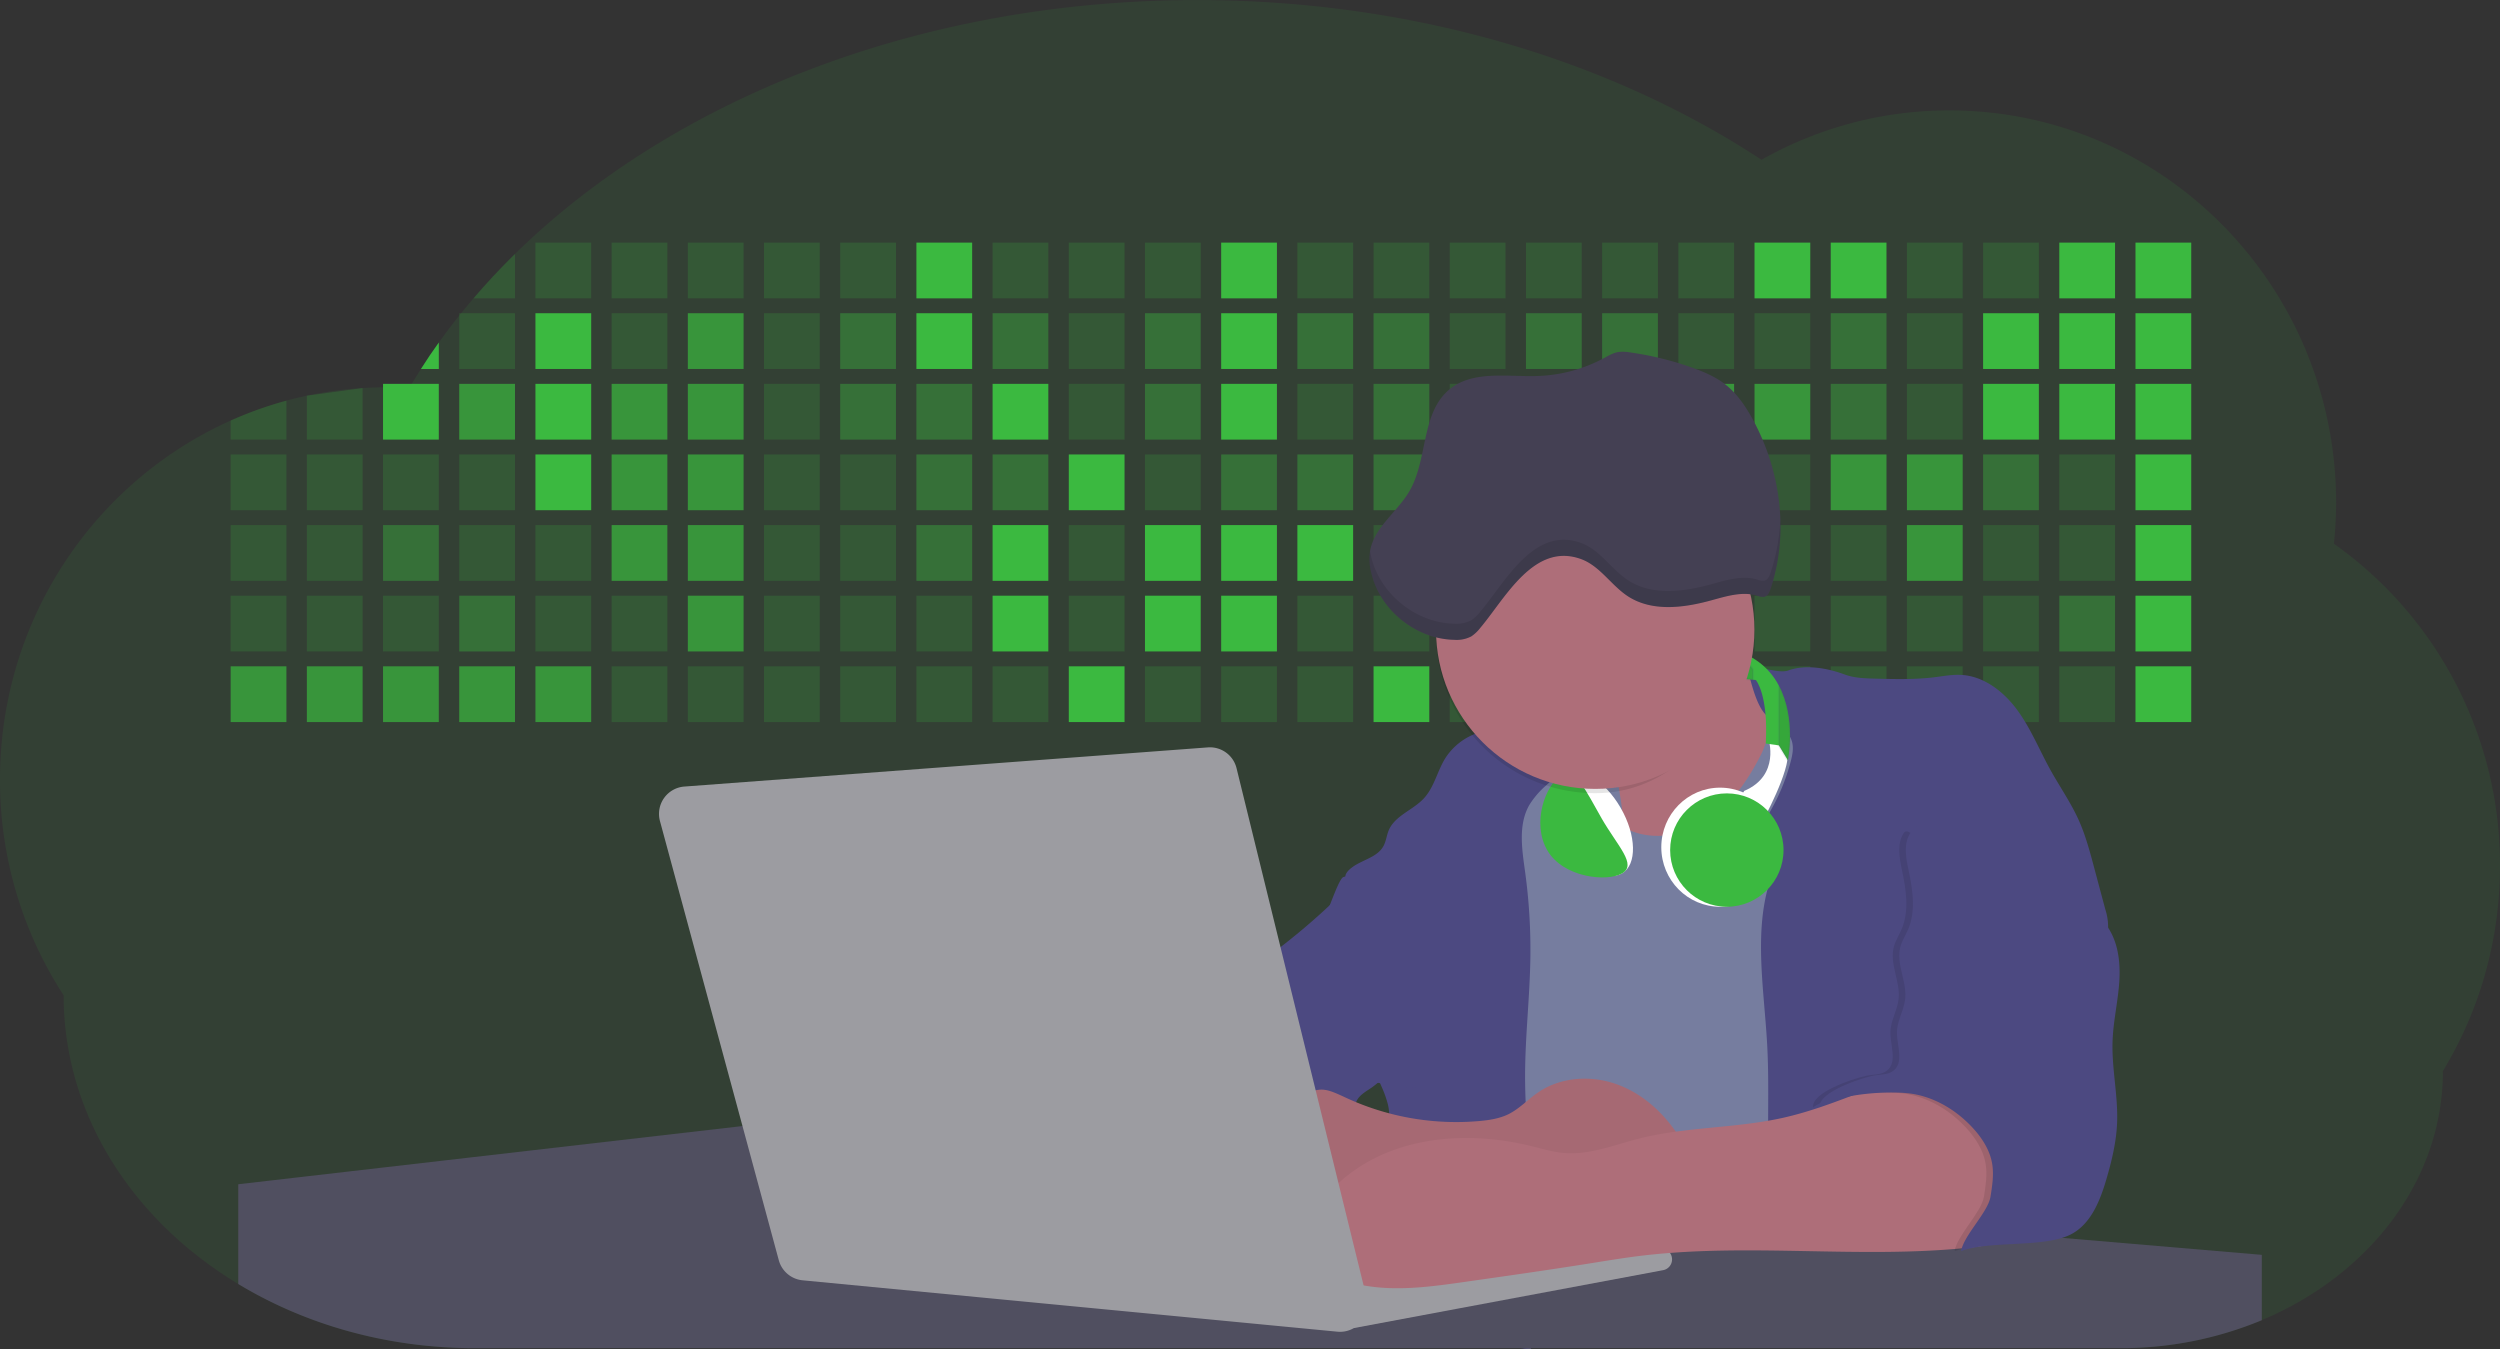 <svg id="aa7bae02-e79e-4d6b-a496-aba15f39787c" data-name="Layer 1" xmlns="http://www.w3.org/2000/svg" width="1144" height="617.32" viewBox="0 0 1144 617.32"><rect x="0" y="0" width="1144" height="617.32" fill="#333333" stroke="none"/><title>developer activity</title><path d="M1172,537.57a181.92,181.92,0,0,1-6.85,49.6,180.06,180.06,0,0,1-19.27,44.28c0,50.1-33.82,93.4-82.91,114a167.3,167.3,0,0,1-64.73,12.8H245.17c-40.25,0-77.55-10.86-108.14-29.36A185.76,185.76,0,0,1,112.2,711c-34-29.22-55.08-69.6-55.08-114.2A180.5,180.5,0,0,1,28,498.08c0-73.36,43.39-136.44,105.55-164.29a174.52,174.52,0,0,1,25.51-9.12q4.63-1.26,9.36-2.26a175.39,175.39,0,0,1,25.51-3.5q4.65-.29,9.35-.33H205c3.46,0,6.89.12,10.3.32l1.12-1.9q2.06-3.44,4.22-6.81,3.9-6.14,8.18-12.1,4.48-6.29,9.35-12.38l.83-1q2.76-3.44,5.64-6.8,9-10.49,19-20.35c72.11-70.68,185.08-116.18,312.08-116.18,98.82,0,189.15,27.55,258.34,73.07A174.18,174.18,0,0,1,920,191.86c97.74,0,177,80.37,177,179.51a184.9,184.9,0,0,1-1,18.78A180,180,0,0,1,1172,537.57Z" transform="translate(-28 -141.34)" fill="#3bb940" opacity="0.1"/><path d="M263.66,257.52v20.35h-19Q253.59,267.39,263.66,257.52Z" transform="translate(-28 -141.34)" fill="#3bb940" opacity="0.2"/><rect x="245.02" y="111.02" width="25.51" height="25.51" fill="#3bb940" opacity="0.2"/><rect x="279.88" y="111.02" width="25.51" height="25.51" fill="#3bb940" opacity="0.2"/><rect x="314.75" y="111.02" width="25.51" height="25.51" fill="#3bb940" opacity="0.2"/><rect x="349.61" y="111.02" width="25.51" height="25.51" fill="#3bb940" opacity="0.2"/><rect x="384.48" y="111.02" width="25.51" height="25.51" fill="#3bb940" opacity="0.2"/><rect x="419.35" y="111.02" width="25.51" height="25.51" fill="#3bb940"/><rect x="454.21" y="111.02" width="25.51" height="25.51" fill="#3bb940" opacity="0.2"/><rect x="489.08" y="111.02" width="25.51" height="25.51" fill="#3bb940" opacity="0.2"/><rect x="523.94" y="111.02" width="25.51" height="25.51" fill="#3bb940" opacity="0.2"/><rect x="558.81" y="111.02" width="25.51" height="25.51" fill="#3bb940"/><rect x="593.68" y="111.02" width="25.51" height="25.51" fill="#3bb940" opacity="0.2"/><rect x="628.54" y="111.02" width="25.51" height="25.51" fill="#3bb940" opacity="0.2"/><rect x="663.41" y="111.02" width="25.51" height="25.51" fill="#3bb940" opacity="0.2"/><rect x="698.28" y="111.02" width="25.51" height="25.51" fill="#3bb940" opacity="0.2"/><rect x="733.14" y="111.02" width="25.51" height="25.51" fill="#3bb940" opacity="0.2"/><rect x="768.01" y="111.02" width="25.51" height="25.51" fill="#3bb940" opacity="0.2"/><rect x="802.87" y="111.02" width="25.51" height="25.51" fill="#3bb940"/><rect x="837.74" y="111.02" width="25.51" height="25.51" fill="#3bb940"/><rect x="872.61" y="111.02" width="25.51" height="25.51" fill="#3bb940" opacity="0.2"/><rect x="907.47" y="111.02" width="25.51" height="25.51" fill="#3bb940" opacity="0.2"/><rect x="942.34" y="111.02" width="25.51" height="25.51" fill="#3bb940"/><rect x="977.2" y="111.02" width="25.51" height="25.51" fill="#3bb940"/><path d="M228.8,298.08v12.1h-8.18Q224.52,304,228.8,298.08Z" transform="translate(-28 -141.34)" fill="#3bb940"/><rect x="210.15" y="143.33" width="25.51" height="25.51" fill="#3bb940" opacity="0.2"/><rect x="245.02" y="143.33" width="25.51" height="25.51" fill="#3bb940"/><rect x="279.88" y="143.33" width="25.51" height="25.51" fill="#3bb940" opacity="0.2"/><rect x="314.75" y="143.33" width="25.51" height="25.51" fill="#3bb940" opacity="0.7"/><rect x="349.61" y="143.33" width="25.51" height="25.51" fill="#3bb940" opacity="0.2"/><rect x="384.48" y="143.33" width="25.51" height="25.51" fill="#3bb940" opacity="0.4"/><rect x="419.35" y="143.33" width="25.51" height="25.51" fill="#3bb940"/><rect x="454.21" y="143.33" width="25.51" height="25.51" fill="#3bb940" opacity="0.4"/><rect x="489.08" y="143.33" width="25.51" height="25.51" fill="#3bb940" opacity="0.2"/><rect x="523.94" y="143.33" width="25.51" height="25.51" fill="#3bb940" opacity="0.4"/><rect x="558.81" y="143.33" width="25.51" height="25.51" fill="#3bb940"/><rect x="593.68" y="143.33" width="25.51" height="25.51" fill="#3bb940" opacity="0.4"/><rect x="628.54" y="143.33" width="25.51" height="25.51" fill="#3bb940" opacity="0.4"/><rect x="663.41" y="143.33" width="25.51" height="25.51" fill="#3bb940" opacity="0.2"/><rect x="698.28" y="143.33" width="25.51" height="25.51" fill="#3bb940" opacity="0.4"/><rect x="733.14" y="143.33" width="25.51" height="25.51" fill="#3bb940" opacity="0.4"/><rect x="768.01" y="143.33" width="25.51" height="25.51" fill="#3bb940" opacity="0.2"/><rect x="802.87" y="143.33" width="25.51" height="25.51" fill="#3bb940" opacity="0.2"/><rect x="837.74" y="143.33" width="25.51" height="25.51" fill="#3bb940" opacity="0.4"/><rect x="872.61" y="143.33" width="25.51" height="25.51" fill="#3bb940" opacity="0.2"/><rect x="907.47" y="143.33" width="25.51" height="25.51" fill="#3bb940"/><rect x="942.34" y="143.33" width="25.51" height="25.51" fill="#3bb940"/><rect x="977.2" y="143.33" width="25.51" height="25.51" fill="#3bb940"/><path d="M159.06,324.67V342.5H133.55v-8.71A174.52,174.52,0,0,1,159.06,324.67Z" transform="translate(-28 -141.34)" fill="#3bb940" opacity="0.2"/><polygon points="165.93 177.57 165.93 201.16 140.42 201.16 140.42 181.07 165.93 177.57" fill="#3bb940" opacity="0.2"/><rect x="175.28" y="175.65" width="25.51" height="25.51" fill="#3bb940"/><rect x="210.15" y="175.65" width="25.51" height="25.51" fill="#3bb940" opacity="0.7"/><rect x="245.02" y="175.65" width="25.51" height="25.51" fill="#3bb940"/><rect x="279.88" y="175.65" width="25.51" height="25.51" fill="#3bb940" opacity="0.7"/><rect x="314.75" y="175.65" width="25.51" height="25.51" fill="#3bb940" opacity="0.7"/><rect x="349.61" y="175.65" width="25.51" height="25.51" fill="#3bb940" opacity="0.2"/><rect x="384.48" y="175.65" width="25.51" height="25.51" fill="#3bb940" opacity="0.4"/><rect x="419.35" y="175.65" width="25.51" height="25.51" fill="#3bb940" opacity="0.4"/><rect x="454.21" y="175.65" width="25.51" height="25.51" fill="#3bb940"/><rect x="489.08" y="175.65" width="25.51" height="25.51" fill="#3bb940" opacity="0.2"/><rect x="523.94" y="175.65" width="25.51" height="25.51" fill="#3bb940" opacity="0.4"/><rect x="558.81" y="175.65" width="25.51" height="25.51" fill="#3bb940"/><rect x="593.68" y="175.65" width="25.51" height="25.51" fill="#3bb940" opacity="0.2"/><rect x="628.54" y="175.65" width="25.51" height="25.51" fill="#3bb940" opacity="0.4"/><rect x="663.41" y="175.65" width="25.51" height="25.51" fill="#3bb940" opacity="0.2"/><rect x="698.28" y="175.65" width="25.51" height="25.51" fill="#3bb940"/><rect x="733.14" y="175.65" width="25.51" height="25.51" fill="#3bb940" opacity="0.2"/><rect x="768.01" y="175.65" width="25.51" height="25.51" fill="#3bb940" opacity="0.7"/><rect x="802.87" y="175.65" width="25.51" height="25.51" fill="#3bb940" opacity="0.7"/><rect x="837.74" y="175.65" width="25.51" height="25.51" fill="#3bb940" opacity="0.4"/><rect x="872.61" y="175.65" width="25.51" height="25.51" fill="#3bb940" opacity="0.2"/><rect x="907.47" y="175.65" width="25.51" height="25.51" fill="#3bb940"/><rect x="942.34" y="175.65" width="25.51" height="25.51" fill="#3bb940"/><rect x="977.2" y="175.65" width="25.51" height="25.51" fill="#3bb940"/><rect x="105.55" y="207.96" width="25.51" height="25.51" fill="#3bb940" opacity="0.2"/><rect x="140.42" y="207.96" width="25.51" height="25.51" fill="#3bb940" opacity="0.2"/><rect x="175.28" y="207.96" width="25.51" height="25.51" fill="#3bb940" opacity="0.2"/><rect x="210.15" y="207.96" width="25.51" height="25.51" fill="#3bb940" opacity="0.2"/><rect x="245.02" y="207.96" width="25.51" height="25.51" fill="#3bb940"/><rect x="279.88" y="207.96" width="25.51" height="25.51" fill="#3bb940" opacity="0.7"/><rect x="314.75" y="207.96" width="25.51" height="25.51" fill="#3bb940" opacity="0.7"/><rect x="349.61" y="207.96" width="25.51" height="25.51" fill="#3bb940" opacity="0.2"/><rect x="384.48" y="207.96" width="25.51" height="25.51" fill="#3bb940" opacity="0.2"/><rect x="419.35" y="207.96" width="25.51" height="25.51" fill="#3bb940" opacity="0.4"/><rect x="454.21" y="207.96" width="25.51" height="25.51" fill="#3bb940" opacity="0.4"/><rect x="489.08" y="207.96" width="25.51" height="25.51" fill="#3bb940"/><rect x="523.94" y="207.96" width="25.51" height="25.51" fill="#3bb940" opacity="0.2"/><rect x="558.81" y="207.96" width="25.51" height="25.51" fill="#3bb940" opacity="0.4"/><rect x="593.68" y="207.96" width="25.51" height="25.51" fill="#3bb940" opacity="0.4"/><rect x="628.54" y="207.96" width="25.51" height="25.51" fill="#3bb940" opacity="0.4"/><rect x="663.41" y="207.96" width="25.51" height="25.51" fill="#3bb940" opacity="0.4"/><rect x="698.28" y="207.96" width="25.51" height="25.51" fill="#3bb940" opacity="0.2"/><rect x="733.14" y="207.96" width="25.51" height="25.51" fill="#3bb940" opacity="0.2"/><rect x="768.01" y="207.96" width="25.51" height="25.51" fill="#3bb940" opacity="0.2"/><rect x="802.87" y="207.96" width="25.51" height="25.51" fill="#3bb940" opacity="0.2"/><rect x="837.74" y="207.96" width="25.51" height="25.51" fill="#3bb940" opacity="0.7"/><rect x="872.61" y="207.96" width="25.51" height="25.51" fill="#3bb940" opacity="0.7"/><rect x="907.47" y="207.96" width="25.51" height="25.51" fill="#3bb940" opacity="0.4"/><rect x="942.34" y="207.96" width="25.51" height="25.51" fill="#3bb940" opacity="0.2"/><rect x="977.2" y="207.96" width="25.51" height="25.51" fill="#3bb940"/><rect x="105.55" y="240.28" width="25.51" height="25.51" fill="#3bb940" opacity="0.2"/><rect x="140.42" y="240.28" width="25.51" height="25.51" fill="#3bb940" opacity="0.2"/><rect x="175.28" y="240.28" width="25.51" height="25.51" fill="#3bb940" opacity="0.4"/><rect x="210.15" y="240.28" width="25.51" height="25.51" fill="#3bb940" opacity="0.2"/><rect x="245.02" y="240.28" width="25.51" height="25.51" fill="#3bb940" opacity="0.2"/><rect x="279.88" y="240.28" width="25.51" height="25.51" fill="#3bb940" opacity="0.7"/><rect x="314.75" y="240.28" width="25.51" height="25.51" fill="#3bb940" opacity="0.7"/><rect x="349.61" y="240.28" width="25.51" height="25.51" fill="#3bb940" opacity="0.2"/><rect x="384.48" y="240.28" width="25.51" height="25.51" fill="#3bb940" opacity="0.2"/><rect x="419.35" y="240.28" width="25.51" height="25.51" fill="#3bb940" opacity="0.4"/><rect x="454.21" y="240.28" width="25.51" height="25.51" fill="#3bb940"/><rect x="489.08" y="240.28" width="25.51" height="25.51" fill="#3bb940" opacity="0.2"/><rect x="523.94" y="240.28" width="25.51" height="25.51" fill="#3bb940"/><rect x="558.81" y="240.28" width="25.51" height="25.51" fill="#3bb940"/><rect x="593.68" y="240.28" width="25.51" height="25.51" fill="#3bb940"/><rect x="628.54" y="240.28" width="25.51" height="25.51" fill="#3bb940" opacity="0.2"/><rect x="663.41" y="240.28" width="25.51" height="25.51" fill="#3bb940"/><rect x="698.28" y="240.28" width="25.51" height="25.51" fill="#3bb940" opacity="0.2"/><rect x="733.14" y="240.28" width="25.51" height="25.51" fill="#3bb940" opacity="0.2"/><rect x="768.01" y="240.28" width="25.51" height="25.51" fill="#3bb940" opacity="0.2"/><rect x="802.87" y="240.28" width="25.51" height="25.51" fill="#3bb940" opacity="0.2"/><rect x="837.74" y="240.28" width="25.51" height="25.51" fill="#3bb940" opacity="0.2"/><rect x="872.61" y="240.28" width="25.51" height="25.51" fill="#3bb940" opacity="0.7"/><rect x="907.47" y="240.28" width="25.51" height="25.51" fill="#3bb940" opacity="0.2"/><rect x="942.34" y="240.28" width="25.51" height="25.51" fill="#3bb940" opacity="0.2"/><rect x="977.2" y="240.28" width="25.51" height="25.51" fill="#3bb940"/><rect x="105.55" y="272.59" width="25.51" height="25.51" fill="#3bb940" opacity="0.2"/><rect x="140.42" y="272.59" width="25.51" height="25.51" fill="#3bb940" opacity="0.2"/><rect x="175.28" y="272.59" width="25.51" height="25.51" fill="#3bb940" opacity="0.2"/><rect x="210.15" y="272.59" width="25.51" height="25.51" fill="#3bb940" opacity="0.4"/><rect x="245.02" y="272.59" width="25.51" height="25.51" fill="#3bb940" opacity="0.2"/><rect x="279.88" y="272.59" width="25.51" height="25.51" fill="#3bb940" opacity="0.2"/><rect x="314.75" y="272.59" width="25.51" height="25.51" fill="#3bb940" opacity="0.7"/><rect x="349.61" y="272.59" width="25.51" height="25.51" fill="#3bb940" opacity="0.2"/><rect x="384.48" y="272.59" width="25.51" height="25.51" fill="#3bb940" opacity="0.2"/><rect x="419.35" y="272.59" width="25.51" height="25.51" fill="#3bb940" opacity="0.2"/><rect x="454.21" y="272.59" width="25.51" height="25.51" fill="#3bb940"/><rect x="489.08" y="272.59" width="25.51" height="25.51" fill="#3bb940" opacity="0.2"/><rect x="523.94" y="272.59" width="25.51" height="25.51" fill="#3bb940"/><rect x="558.81" y="272.59" width="25.51" height="25.51" fill="#3bb940"/><rect x="593.68" y="272.59" width="25.51" height="25.51" fill="#3bb940" opacity="0.2"/><rect x="628.54" y="272.59" width="25.51" height="25.51" fill="#3bb940" opacity="0.2"/><rect x="663.41" y="272.59" width="25.51" height="25.51" fill="#3bb940" opacity="0.2"/><rect x="698.28" y="272.59" width="25.51" height="25.51" fill="#3bb940" opacity="0.2"/><rect x="733.14" y="272.59" width="25.51" height="25.51" fill="#3bb940" opacity="0.2"/><rect x="768.01" y="272.59" width="25.51" height="25.51" fill="#3bb940" opacity="0.2"/><rect x="802.87" y="272.59" width="25.51" height="25.51" fill="#3bb940" opacity="0.2"/><rect x="837.74" y="272.59" width="25.51" height="25.51" fill="#3bb940" opacity="0.2"/><rect x="872.61" y="272.59" width="25.51" height="25.51" fill="#3bb940" opacity="0.2"/><rect x="907.47" y="272.59" width="25.51" height="25.51" fill="#3bb940" opacity="0.2"/><rect x="942.34" y="272.59" width="25.51" height="25.51" fill="#3bb940" opacity="0.4"/><rect x="977.2" y="272.59" width="25.51" height="25.51" fill="#3bb940"/><rect x="105.55" y="304.91" width="25.51" height="25.51" fill="#3bb940" opacity="0.7"/><rect x="140.42" y="304.91" width="25.51" height="25.51" fill="#3bb940" opacity="0.7"/><rect x="175.28" y="304.91" width="25.51" height="25.51" fill="#3bb940" opacity="0.7"/><rect x="210.15" y="304.91" width="25.51" height="25.51" fill="#3bb940" opacity="0.7"/><rect x="245.02" y="304.91" width="25.51" height="25.51" fill="#3bb940" opacity="0.7"/><rect x="279.88" y="304.91" width="25.51" height="25.51" fill="#3bb940" opacity="0.2"/><rect x="314.75" y="304.91" width="25.51" height="25.51" fill="#3bb940" opacity="0.2"/><rect x="349.61" y="304.91" width="25.51" height="25.51" fill="#3bb940" opacity="0.2"/><rect x="384.48" y="304.91" width="25.51" height="25.51" fill="#3bb940" opacity="0.2"/><rect x="419.35" y="304.91" width="25.51" height="25.51" fill="#3bb940" opacity="0.2"/><rect x="454.21" y="304.91" width="25.51" height="25.51" fill="#3bb940" opacity="0.2"/><rect x="489.08" y="304.91" width="25.51" height="25.51" fill="#3bb940"/><rect x="523.94" y="304.91" width="25.51" height="25.51" fill="#3bb940" opacity="0.2"/><rect x="558.81" y="304.91" width="25.51" height="25.51" fill="#3bb940" opacity="0.2"/><rect x="593.68" y="304.91" width="25.51" height="25.51" fill="#3bb940" opacity="0.2"/><rect x="628.54" y="304.91" width="25.51" height="25.51" fill="#3bb940"/><rect x="663.41" y="304.91" width="25.51" height="25.51" fill="#3bb940" opacity="0.2"/><rect x="698.28" y="304.91" width="25.51" height="25.51" fill="#3bb940" opacity="0.2"/><rect x="733.14" y="304.91" width="25.51" height="25.51" fill="#3bb940" opacity="0.2"/><rect x="768.01" y="304.91" width="25.51" height="25.51" fill="#3bb940" opacity="0.2"/><rect x="802.87" y="304.91" width="25.51" height="25.51" fill="#3bb940" opacity="0.2"/><rect x="837.74" y="304.91" width="25.51" height="25.51" fill="#3bb940" opacity="0.2"/><rect x="872.61" y="304.91" width="25.51" height="25.51" fill="#3bb940" opacity="0.2"/><rect x="907.47" y="304.91" width="25.51" height="25.51" fill="#3bb940" opacity="0.2"/><rect x="942.34" y="304.91" width="25.51" height="25.51" fill="#3bb940" opacity="0.2"/><rect x="977.2" y="304.91" width="25.51" height="25.51" fill="#3bb940"/><circle cx="734.52" cy="363.89" r="34.87" fill="#767d9f"/><path d="M760.71,460.87q5.22,22.78,8.86,45.9c.73,4.58,1.38,9.41-.28,13.74-1.39,3.61-4.22,6.43-6.44,9.59s-3.9,7.21-2.55,10.83,5.29,5.6,9.05,6.62c10.76,2.9,22.23.79,32.94-2.35a53.29,53.29,0,0,0,13.81-5.72c4.54-2.88,8.26-6.88,11.68-11,15.61-18.93,25.83-41.65,35.45-64.23a39.12,39.12,0,0,1-33.11-13.34c-3.94-4.63-6.83-11.08-4.61-16.74-6.51,3.57-14.24,3.81-21.25,6.25a75.49,75.49,0,0,0-12.5,6.15q-7.18,4.15-14.28,8.46C772.07,458.29,767,461.19,760.71,460.87Z" transform="translate(-28 -141.34)" fill="#ae6e79"/><path d="M833.64,487.05c-6.11,11.89-14.06,23.32-25.41,30.4s-26.63,9-38,2c-5.6-3.42-9.84-8.62-14.73-13s-11-8.13-17.57-7.56c-7.24.63-12.91,6.28-17.76,11.69-7.36,8.22-14.47,16.79-19.68,26.52-10,18.7-12.37,40.56-11.93,61.76s3.51,42.29,3.58,63.49c.1,26.08-4.32,51.95-8.79,77.64,41.1-5.06,82.25,6,123.44,10.19,26.36,2.71,52.92,2.65,79.42,2.58,4.66,0,9.62-.12,13.5-2.7a18.2,18.2,0,0,0,5.59-6.64c3.66-6.75,5.13-14.45,6.15-22.06,2.59-19.22,2.67-38.68,2.74-58.08.18-47,.35-94.17-5.62-140.8-1.47-11.47-3.35-23-7.75-33.73s-11.58-20.6-21.62-26.35c-6.45-3.7-21.4-10.14-29-6.41C841.67,460.15,837.73,479.09,833.64,487.05Z" transform="translate(-28 -141.34)" fill="#767d9f"/><path d="M836.68,619.77c-1.55-29-7.86-59.95,5.57-85.69,3.3-6.32-8.54-14.21-4.88-20.33a92.08,92.08,0,0,0,10.06-23.93c.76-2.89,1.37-5.95.65-8.85-1.33-5.29-6.56-8.44-11-11.66-4.9-3.56-7.42-14.41-9-20.28s12.57,1.2,18.26-.89c7.9-2.89,17.94-1.07,25.82,1.86,4.4,1.62,9.18,1.76,13.87,1.88,9.11.24,18.25.47,27.29-.65,4.06-.51,8.13-1.28,12.21-1.05,10.41.59,19.46,7.71,25.62,16.13s10.08,18.23,15.13,27.35c4.21,7.6,9.23,14.78,12.82,22.69,3.18,7,5.19,14.52,7.18,22l5.13,19.19a25.58,25.58,0,0,1,1.26,8.51c-.26,3.07-1.62,5.93-3,8.66A164.12,164.12,0,0,1,971,603.2c-10.79,13.23-23.89,25.16-30.3,41-2.5,6.17-3.89,12.73-5.16,19.27a707.94,707.94,0,0,0-10.9,79.15,174.2,174.2,0,0,0-36.52-12.21,177.61,177.61,0,0,0-19-3c-5.59-.58-12.8.52-18.12-1-8.9-2.53-9.88-17.58-11.23-25.46-2.16-12.55-2.59-25.32-2.67-38C837,648.53,837.45,634.14,836.68,619.77Z" transform="translate(-28 -141.34)" fill="#4c4981"/><path d="M641.23,565.54c4.21,24,8.85,48.07,18,70.62-.23.22-.46.42-.69.62-.81.69-1.65,1.34-2.53,2-2.05,1.44-4.3,2.66-6,4.54a8,8,0,0,0-1.5,2.45,5.48,5.48,0,0,0,0,4.47c-4.77,2.11-10.31,1.46-15.66,1.26-4.61-.17-9.08,0-12.78,2.53-5.14,3.54-6.69,10.34-7.52,16.52q-.46,3.38-.79,6.77-.32,3.15-.52,6.32a188.61,188.61,0,0,0-.19,21q.08,1.92.21,3.84c-16.34-.39-31.23-8.91-45.32-17.19-3.22-1.89-6.54-3.88-8.63-7A15.8,15.8,0,0,1,555,674c0-.51.09-1,.16-1.52a41.58,41.58,0,0,1,2.29-8.68,107.2,107.2,0,0,1,19.19-32.65c3.58-4.18,7.61-8.27,9.28-13.52.73-2.29,1-4.72,1.74-7,3.32-9.88,15.3-14.55,19.4-24.14,1-2.29,1.46-4.8,2.7-7a17.63,17.63,0,0,1,4.25-4.75c.73-.61,1.49-1.2,2.24-1.79q10.54-8.26,20.31-17.45,1.82-1.71,3.6-3.46A59.48,59.48,0,0,0,641.23,565.54Z" transform="translate(-28 -141.34)" fill="#4c4981"/><path d="M742,494.56c-1.44,1.52-3,2.95-4.53,4.37l-.41.37-1.62,1.5a39,39,0,0,0-7.55,8.79l-.17.28c-5.1,9.13-3.21,20.37-1.79,30.74a261.55,261.55,0,0,1,2.37,39c-.26,18-2.38,35.88-2.42,53.86,0,4.08.09,8.15.27,12.23.29,6.63.79,13.25,1.39,19.87.65,7.26,1.43,14.51,2.16,21.76.58,5.61,1.13,11.21,1.59,16.81.23,2.9.45,5.79.63,8.69.21,3.4.38,6.81.48,10.21h0c.07,2.16.11,4.31.11,6.47,0,1.23,0,2.45,0,3.67q0,3.51-.19,7-.2,4.49-.61,9c-.31,3.27-.86,6.84-3.16,9.14-.14.14-.29.27-.44.4l-3.24-.4a332.72,332.72,0,0,0-67.3-1.2c.49-3.38.94-6.75,1.38-10.14.2-1.6.4-3.21.59-4.82q.33-2.76.63-5.52c.23-2,.44-4,.64-6q.78-7.73,1.37-15.47.87-11.29,1.32-22.62.22-5.41.34-10.83.17-6.72.16-13.45,0-6.54-.11-13.1c0-1.44-.06-2.88-.18-4.31a27.35,27.35,0,0,0-.53-3.83,49.87,49.87,0,0,0-3-8.48c-.22-.52-.43-1-.64-1.55-.12-.27-.23-.55-.34-.82,5.76-5.13,9.86-12,13.8-18.76,6.39-10.89,12.93-22.26,14-34.84s-5.18-26.71-17.2-30.55c-3.27-1-6.73-1.28-10.1-1.87-3.18-.56-9.81-1.83-13.49-4.11q-3,3.08-6,6.05a22.15,22.15,0,0,1,2.17-8.71l1.42.07a2.71,2.71,0,0,1-.16-1c0-1.07.74-2.28,2.32-3.62,4.71-4,12.12-4.89,15.09-10.3,1.24-2.25,1.45-4.93,2.45-7.29,2.87-6.73,11.11-9.21,16.07-14.59s6.2-13,10.21-19a28.62,28.62,0,0,1,12-10c.4-.19.81-.38,1.22-.55,8.3-3.55,18.16-4.36,26.76-4.34,3.34,0,12,.1,16.24,1.79a5.32,5.32,0,0,1,1.85,1.13C752.37,480.61,745.34,491,742,494.56Z" transform="translate(-28 -141.34)" fill="#4c4981"/><path d="M642.72,542.69a60.88,60.88,0,0,1,46.74,4.87c7.2,4,13.66,9.58,17.62,16.78,5.95,10.8,5.69,23.82,5.27,36.15-.21,6.17-.48,12.56-3.2,18.1C706,625,700.06,629.4,694,633a42.24,42.24,0,0,1-12.32,5.33c-6.72,1.46-13.7.22-20.47-1-7.36-1.36-15.26-3-20.37-8.48-3-3.18-4.64-7.31-6.26-11.35q-3.49-8.75-7-17.48c-4.05-10.11-5.42-18.52-.07-28.37,2.43-4.49,5.4-8.69,7.8-13.21C636.51,556.14,640.81,543.28,642.72,542.69Z" transform="translate(-28 -141.34)" fill="#4c4981"/><path d="M1063,715.56v29.9a167.3,167.3,0,0,1-64.73,12.8H728.58c-.14.14-.29.27-.44.4l-3.24-.4H245.17c-40.25,0-77.55-10.86-108.14-29.36V683.25l230.72-26.63.18,0L502.29,668l34.77,3,18.06,1.53,37.38,3.17,19.23,1.63,28,2.38,3.94.33,20.18,1.71L691.23,684l38.5,3.26,64.18,5.45,45.15,3.83,74.14,6.29,14.1,1.19,1.52.13,1.32.11,18.62,1.58,20.44,1.74,2.37.2Z" transform="translate(-28 -141.34)" fill="#504f60"/><polygon points="764 573.12 474.86 523.77 463.65 580.46 596.19 596.33 637 601.44 749.26 579.33 764 573.12" fill="#9c9ca1"/><path d="M642.33,739.94l144.86-27.23a5,5,0,0,1,5.94,4.93h0a5,5,0,0,1-4.09,4.93L647.57,749.06Z" transform="translate(-28 -141.34)" fill="#9c9ca1"/><path d="M705.17,654.31c4.51-.42,9.08-1.13,13.14-3.13,5-2.49,8.89-6.78,13.52-9.94,10.18-7,23.8-7.94,35.47-3.92s21.41,12.63,28.23,22.91c4.53,6.85,7.93,15.59,4.73,23.15a30.51,30.51,0,0,1-4.12,6.44l-8.34,10.9a29,29,0,0,1-5.66,6.09c-3.12,2.27-7,3.2-10.82,3.76-10.15,1.48-20.48.64-30.71,1.32-17.57,1.17-34.73,6.83-52.34,6.64-10.12-.11-20.11-2.15-30-4.19l-43.77-9c-7.62-1.56-16.23-3.84-19.82-10.75-1.61-3.11-1.91-6.71-2.1-10.21-.52-9.64,0-20.36,6.68-27.31,6.28-6.52,16.21-8.58,23.71-13.4,9.18-5.91,12.21-4,21.89.44A120,120,0,0,0,705.17,654.31Z" transform="translate(-28 -141.34)" fill="#ae6e79"/><path d="M705.17,654.31c4.51-.42,9.08-1.13,13.14-3.13,5-2.49,8.89-6.78,13.52-9.94,10.18-7,23.8-7.94,35.47-3.92s21.41,12.63,28.23,22.91c4.53,6.85,7.93,15.59,4.73,23.15a30.51,30.51,0,0,1-4.12,6.44l-8.34,10.9a29,29,0,0,1-5.66,6.09c-3.12,2.27-7,3.2-10.82,3.76-10.15,1.48-20.48.64-30.71,1.32-17.57,1.17-34.73,6.83-52.34,6.64-10.12-.11-20.11-2.15-30-4.19l-43.77-9c-7.62-1.56-16.23-3.84-19.82-10.75-1.61-3.11-1.91-6.71-2.1-10.21-.52-9.64,0-20.36,6.68-27.31,6.28-6.52,16.21-8.58,23.71-13.4,9.18-5.91,12.21-4,21.89.44A120,120,0,0,0,705.17,654.31Z" transform="translate(-28 -141.34)" opacity="0.05"/><path d="M880.94,640.6c-12.28,4.75-24.63,9.52-37.49,12.35-21.56,4.75-44.12,4-65.51,9.43-11.3,2.88-22.53,7.52-34.14,6.58-5.19-.42-10.2-2-15.25-3.2-28.37-7-60.62-4.73-83.66,13.27-7.88,6.15-14.33,13.82-20.18,22a14.7,14.7,0,0,0,5.91,21.88A86.62,86.62,0,0,0,659,730.48c13.13,1.16,26.32-.7,39.38-2.56,19.38-2.75,38.77-5.51,58.1-8.6,6.94-1.11,13.88-2.26,20.86-3.14,50.23-6.35,101.37,1.37,151.73-3.93,5.09-.54,10.27-1.24,14.9-3.41,11.72-5.5,17.52-20,15.1-32.74s-11.76-23.33-23-29.83c-9.42-5.47-19.58-7.68-30.07-10C896.26,634,890.32,637,880.94,640.6Z" transform="translate(-28 -141.34)" fill="#ae6e79"/><path d="M988.67,564.44c5.54,7.26,6.72,17,6.12,26.09s-2.76,18.08-3.08,27.21c-.44,12.52,2.58,25,2.07,37.48-.36,8.73-2.43,17.29-4.88,25.67-2.89,9.89-7.07,20.52-16.2,25.27-12.12,6.31-37.54,2.76-50.29,7.7,1.16-7.23,12.28-17.7,13.44-24.93.8-5,1.61-10.14.75-15.15-1.1-6.39-4.85-12.06-9.3-16.78-7.08-7.51-16.32-13.16-26.47-15s-35-.33-43.12,6.08c-1-6.62,17.6-13,24.14-14.43,3.26-.73,7-.32,9.61-2.39,5-3.92,1.37-11.73,1.61-18,.19-5,3.11-9.58,3.7-14.58,1-8-4.22-16.15-2.17-24,.76-2.9,2.45-5.45,3.62-8.21,3.56-8.45,2-18.09.1-27.07-1.18-5.64-2.33-12,.81-16.81,2.91-4.49,11.17,11.5,16.46,10.76,17.47-2.45,33.28-15.4,47.39-4.8,7.19,5.4,8.13,11,11,18.71C976.77,554.6,984,558.36,988.67,564.44Z" transform="translate(-28 -141.34)" opacity="0.1"/><path d="M991.67,564.44c5.54,7.26,6.72,17,6.12,26.09s-2.76,18.08-3.08,27.21c-.44,12.52,2.58,25,2.07,37.48-.36,8.73-2.43,17.29-4.88,25.67-2.89,9.89-7.07,20.52-16.2,25.27-12.12,6.31-37.54,2.76-50.29,7.7,1.16-7.23,12.28-17.7,13.44-24.93.8-5,1.61-10.14.75-15.15-1.1-6.39-4.85-12.06-9.3-16.78-7.08-7.51-16.32-13.16-26.47-15s-35-.33-43.12,6.08c-1-6.62,17.6-13,24.14-14.43,3.26-.73,7-.32,9.61-2.39,5-3.92,1.37-11.73,1.61-18,.19-5,3.11-9.58,3.7-14.58,1-8-4.22-16.15-2.17-24,.76-2.9,2.45-5.45,3.62-8.21,3.56-8.45,2-18.09.1-27.07-1.18-5.64-2.33-12,.81-16.81,2.91-4.49,8.6-6.19,13.89-6.94a68.42,68.42,0,0,1,50,12.9c7.19,5.4,8.13,11,11,18.71C979.77,554.6,987,558.36,991.67,564.44Z" transform="translate(-28 -141.34)" fill="#4c4981"/><path d="M330,517.06,384.37,718a12.55,12.55,0,0,0,10.91,9.21L640,750.72a12.54,12.54,0,0,0,13.38-15.48L593.84,492.86a12.54,12.54,0,0,0-13.12-9.51L341.13,501.27A12.54,12.54,0,0,0,330,517.06Z" transform="translate(-28 -141.34)" fill="#9c9ca1"/><ellipse cx="787.11" cy="387.68" rx="26.9" ry="27.25" fill="#fff"/><path d="M837.2,479.31s5.67,16.86-11.06,23.95L824,507l10.48,10.34S847.4,493.77,846,485.4C846,485.4,844,476.9,837.2,479.31Z" transform="translate(-28 -141.34)" fill="#fff"/><circle cx="790.2" cy="388.99" r="25.94" fill="#3bb940"/><path d="M846.13,489.23l-4.12-6.8-6-.85c1.28-22.39-4.53-29.06-4.53-29.06l-1.35-.13-5.88-.57-11.06-11.48v-3.26c15.54,1.85,24.13,9.23,28.77,17.88C850.16,470.14,846.13,489.23,846.13,489.23Z" transform="translate(-28 -141.34)" fill="#3bb940"/><path d="M830.18,448.27v4.12l-5.88-.57-11.06-11.48S830.35,444.17,830.18,448.27Z" transform="translate(-28 -141.34)" stroke="#4c4981" stroke-miterlimit="10" opacity="0.1"/><path d="M846.13,489.23l-4.12-6.8V455C850.16,470.14,846.13,489.23,846.13,489.23Z" transform="translate(-28 -141.34)" stroke="#4c4981" stroke-miterlimit="10" opacity="0.1"/><ellipse cx="757.11" cy="518.2" rx="14.43" ry="26.32" transform="translate(-185.67 306.64) rotate(-30)" fill="#fff"/><path d="M761,516c7.27,12.59,16.19,21,9.29,25s-27,2-34.27-10.6-.67-30,6.23-34S753.72,503.38,761,516Z" transform="translate(-28 -141.34)" fill="#3bb940"/><path d="M825.73,425.3c0,40.23-27.53,79-67.76,79a72.85,72.85,0,0,1,0-145.7C798.2,358.64,825.73,385.06,825.73,425.3Z" transform="translate(-28 -141.34)" opacity="0.1"/><circle cx="729.97" cy="288.15" r="72.85" fill="#ae6e79"/><path d="M751.57,397.21c8.67,3.19,13.8,12.15,21.58,17.14,11,7,25.32,5.19,37.88,1.73,7-1.91,14.32-4.24,21.21-2.12a6,6,0,0,0,3.23.46c1.5-.43,2.24-2.09,2.73-3.57,8.52-25.4,4.69-54.17-8.17-77.67-3.32-6.06-7.3-11.92-12.78-16.13-4.32-3.31-9.4-5.48-14.52-7.33a145,145,0,0,0-28.88-7.13,17.94,17.94,0,0,0-5.27-.17c-2.41.39-4.57,1.69-6.72,2.85A68.78,68.78,0,0,1,732,313.38c-14,.53-30-2.77-40.79,6.21-13,10.77-9.76,31.78-18.19,46.4-5.58,9.67-16.34,16.69-18.11,27.7a25.57,25.57,0,0,0,.63,10.07c4.12,16.94,20.52,30.06,38,30.37a14.42,14.42,0,0,0,7.76-1.59,17.55,17.55,0,0,0,4.09-3.89C716.84,415.09,729.94,389.25,751.57,397.21Z" transform="translate(-28 -141.34)" fill="#444053"/><path d="M838.2,403.48c-.49,1.48-1.23,3.14-2.73,3.57a6,6,0,0,1-3.23-.46c-6.89-2.12-14.25.21-21.2,2.12-12.57,3.46-26.92,5.31-37.88-1.73-7.79-5-12.91-14-21.59-17.14-21.63-8-34.73,17.88-46.21,31.44a17.55,17.55,0,0,1-4.09,3.89,14.42,14.42,0,0,1-7.76,1.59c-17.42-.31-33.83-13.43-38-30.37-.23-1-.43-2-.58-3,0,.09,0,.17-.05.26a25.57,25.57,0,0,0,.63,10.07c4.12,16.94,20.53,30.06,38,30.37a14.42,14.42,0,0,0,7.76-1.59,17.55,17.55,0,0,0,4.09-3.89c11.48-13.56,24.58-39.4,46.21-31.44,8.68,3.19,13.8,12.15,21.59,17.14,11,7,25.31,5.19,37.88,1.73,7-1.91,14.31-4.24,21.2-2.12a6,6,0,0,0,3.23.46c1.5-.43,2.24-2.09,2.73-3.57a90.29,90.29,0,0,0,4.48-32.26A88.8,88.8,0,0,1,838.2,403.48Z" transform="translate(-28 -141.34)" opacity="0.1"/></svg>